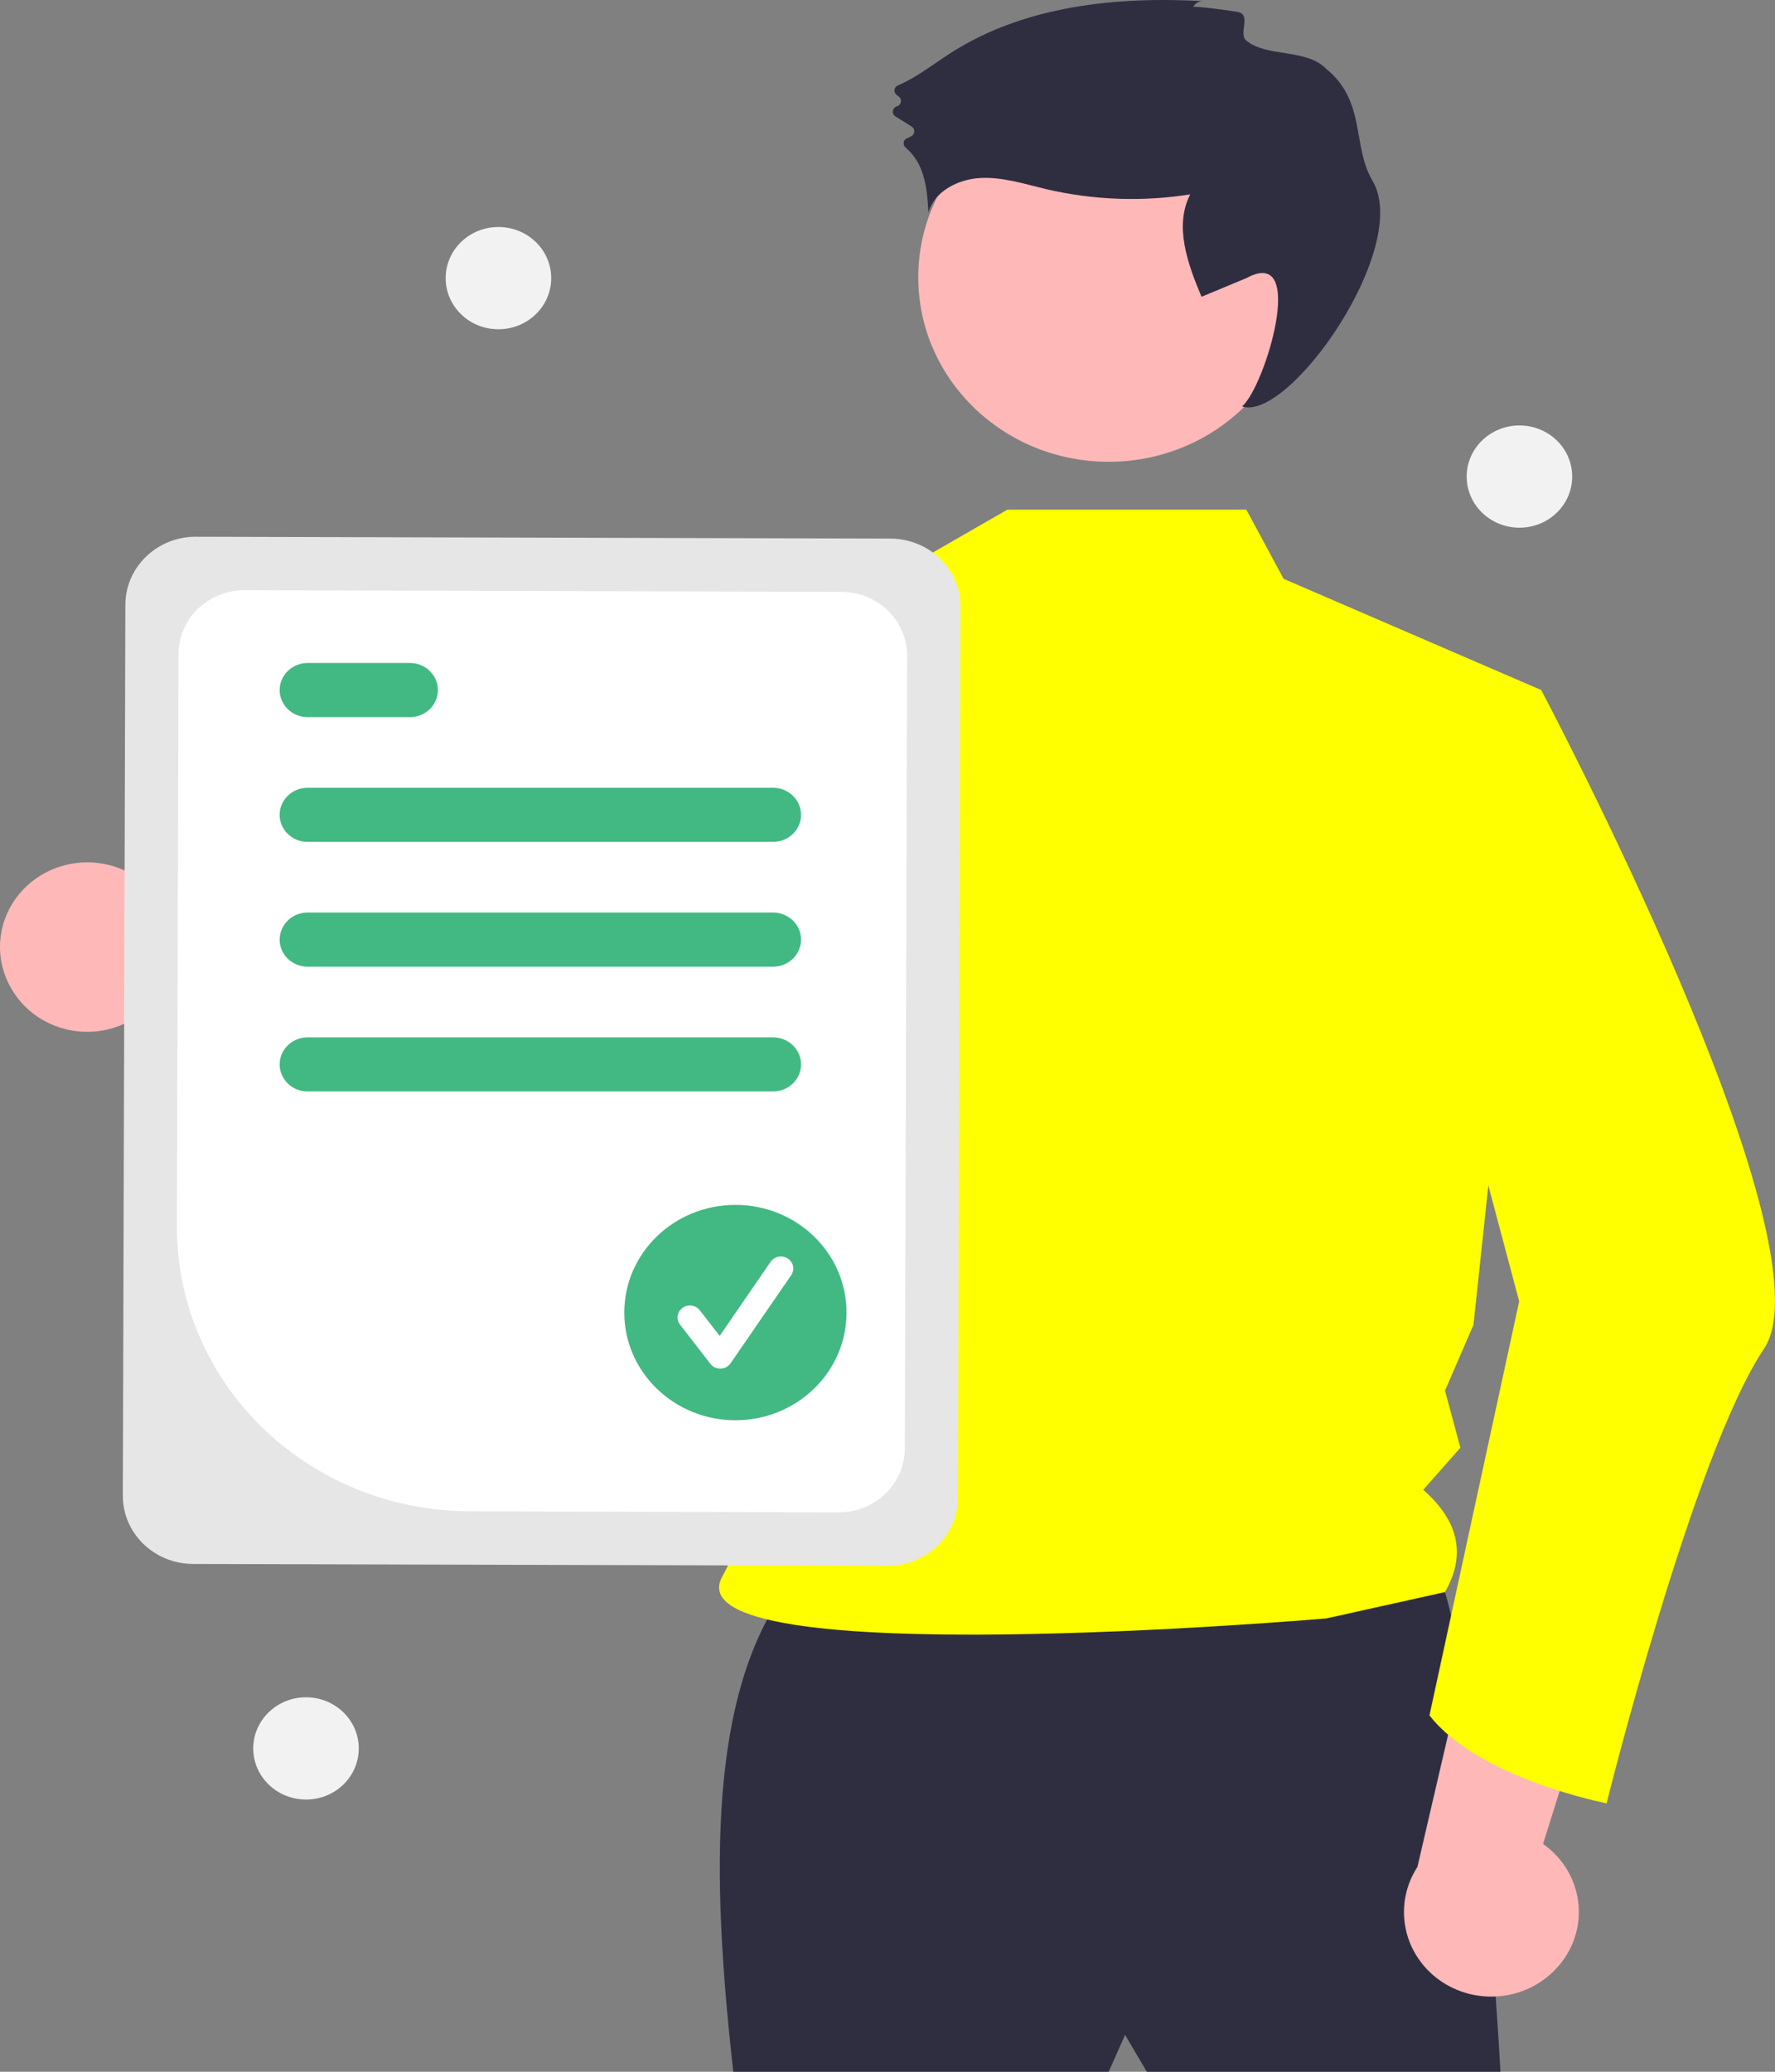 <svg viewBox="0 0 24 28" fill="none" xmlns="http://www.w3.org/2000/svg"><rect x="0" y="0" width="24" height="28" fill="#808080" stroke="none"/><g clip-path="url(#clip0_1022_35)"><path d="M0.172 13.392C0.26 13.535 0.379 13.657 0.521 13.75C0.664 13.843 0.825 13.905 0.995 13.931C1.164 13.957 1.338 13.947 1.503 13.901C1.668 13.855 1.82 13.775 1.95 13.666L5.569 15.676L5.434 13.58L2.018 11.992C1.814 11.794 1.542 11.675 1.254 11.657C0.965 11.64 0.68 11.726 0.453 11.898C0.225 12.071 0.071 12.318 0.019 12.593C-0.033 12.869 0.022 13.153 0.172 13.392Z" fill="#FFB8B8" /><path d="M10.65 21.445C9.577 22.901 9.615 25.335 9.915 28H14.991L15.212 27.501L15.506 28H20.288C20.288 28 19.92 21.232 19.258 21.018C18.596 20.804 10.65 21.445 10.65 21.445Z" fill="#2F2E41" /><path d="M14.991 6.241C16.413 6.241 17.566 5.125 17.566 3.747C17.566 2.37 16.413 1.254 14.991 1.254C13.569 1.254 12.416 2.37 12.416 3.747C12.416 5.125 13.569 6.241 14.991 6.241Z" fill="#FFB8B8" /><path d="M16.852 6.888L17.356 7.823L20.839 9.326L19.923 17.906L19.538 18.794L19.746 19.566L19.244 20.135C19.748 20.577 19.812 21.039 19.538 21.517L17.934 21.873C17.934 21.873 9.016 22.641 9.768 21.303C10.589 19.841 10.798 15.524 8.985 13.217C7.446 11.258 8.628 8.717 8.628 8.717L12.278 7.66L13.621 6.888L16.852 6.888Z" fill="#FFFF00" /><path d="M16.134 0.095C16.146 0.07 16.166 0.049 16.19 0.035C16.215 0.021 16.243 0.015 16.271 0.016C15.092 -0.052 13.85 0.081 12.864 0.71C12.625 0.862 12.4 1.044 12.14 1.155C12.128 1.16 12.117 1.168 12.109 1.179C12.101 1.189 12.096 1.202 12.094 1.215C12.093 1.228 12.095 1.241 12.1 1.253C12.105 1.265 12.113 1.275 12.124 1.283L12.152 1.305C12.164 1.314 12.172 1.325 12.177 1.338C12.182 1.351 12.184 1.365 12.181 1.379C12.178 1.392 12.172 1.405 12.162 1.415C12.153 1.426 12.141 1.433 12.127 1.437C12.113 1.441 12.1 1.45 12.09 1.46C12.081 1.471 12.074 1.485 12.072 1.499C12.07 1.514 12.072 1.528 12.079 1.541C12.085 1.554 12.095 1.566 12.107 1.573L12.326 1.71C12.337 1.717 12.346 1.727 12.353 1.738C12.359 1.749 12.362 1.761 12.362 1.774C12.362 1.786 12.359 1.799 12.353 1.81C12.347 1.821 12.338 1.831 12.327 1.837C12.308 1.849 12.289 1.858 12.269 1.866C12.256 1.871 12.245 1.878 12.236 1.888C12.228 1.898 12.222 1.91 12.219 1.923C12.217 1.936 12.218 1.949 12.222 1.961C12.226 1.973 12.234 1.984 12.244 1.993C12.339 2.075 12.411 2.178 12.456 2.293C12.529 2.477 12.542 2.677 12.554 2.873C12.629 2.59 12.949 2.423 13.251 2.406C13.552 2.389 13.847 2.485 14.14 2.555C14.78 2.705 15.444 2.73 16.093 2.627C15.873 3.056 16.059 3.567 16.246 4.011L16.852 3.759C17.684 3.304 17.105 5.229 16.794 5.493C17.429 5.706 19.092 3.339 18.557 2.441C18.279 1.973 18.476 1.371 17.929 0.928C17.661 0.654 17.125 0.776 16.852 0.549C16.745 0.459 16.909 0.22 16.761 0.168C16.712 0.151 16.142 0.077 16.134 0.095Z" fill="#2F2E41" /><path d="M11.773 7.901C11.3 9.933 10.088 14.676 8.859 15.668C8.781 15.739 8.687 15.793 8.585 15.824C4.263 16.844 2.879 14.243 2.879 14.243C2.879 14.243 4.037 13.697 4.066 12.628L6.402 13.33L8.438 8.893L8.737 8.622L8.739 8.621L11.773 7.901Z" fill="#FFFF00" /><path d="M20.987 26.66C21.111 26.545 21.207 26.405 21.269 26.25C21.331 26.095 21.357 25.929 21.345 25.763C21.333 25.597 21.284 25.436 21.201 25.29C21.118 25.145 21.003 25.019 20.864 24.921L22.076 21.054L19.997 21.652L19.165 25.232C19.011 25.469 18.952 25.752 18.999 26.028C19.046 26.304 19.196 26.554 19.421 26.73C19.645 26.906 19.929 26.996 20.218 26.983C20.506 26.971 20.78 26.856 20.987 26.66V26.66Z" fill="#FFB8B8" /><path d="M19.878 9.11L20.839 9.326C20.839 9.326 24.808 16.804 23.851 18.229C22.895 19.654 21.723 24.372 21.723 24.372C21.723 24.372 19.99 24.038 19.328 23.183L20.541 17.588L19.29 12.886L19.878 9.11Z" fill="#FFFF00" /><path d="M1.661 20.215L1.695 8.171C1.696 7.927 1.797 7.693 1.976 7.522C2.154 7.35 2.396 7.253 2.647 7.254L12.04 7.279C12.292 7.28 12.533 7.377 12.711 7.55C12.888 7.723 12.988 7.957 12.987 8.201L12.953 20.245C12.952 20.489 12.851 20.722 12.672 20.894C12.494 21.066 12.252 21.162 12.001 21.162L2.608 21.137C2.356 21.136 2.115 21.038 1.937 20.865C1.76 20.692 1.66 20.459 1.661 20.215V20.215Z" fill="#E6E6E6" /><path d="M2.392 16.579L2.414 8.836C2.415 8.607 2.509 8.389 2.676 8.228C2.844 8.067 3.07 7.977 3.306 7.977L11.378 7.999C11.614 8 11.84 8.091 12.006 8.253C12.172 8.415 12.265 8.634 12.265 8.862L12.234 19.58C12.233 19.808 12.139 20.027 11.972 20.188C11.805 20.349 11.578 20.439 11.342 20.439L6.342 20.425C5.292 20.421 4.286 20.014 3.546 19.293C2.805 18.572 2.39 17.596 2.392 16.579V16.579Z" fill="white" /><path d="M10.453 11.378H4.159C4.059 11.378 3.962 11.34 3.892 11.271C3.821 11.203 3.781 11.11 3.781 11.013C3.781 10.916 3.821 10.822 3.892 10.754C3.962 10.685 4.059 10.647 4.159 10.647H10.453C10.553 10.647 10.649 10.685 10.72 10.754C10.791 10.822 10.831 10.916 10.831 11.013C10.831 11.11 10.791 11.203 10.72 11.271C10.649 11.34 10.553 11.378 10.453 11.378V11.378Z" fill="#42B983" /><path d="M5.543 9.692H4.159C4.059 9.692 3.962 9.653 3.892 9.585C3.821 9.516 3.781 9.423 3.781 9.326C3.781 9.229 3.821 9.136 3.892 9.068C3.962 8.999 4.059 8.96 4.159 8.96H5.543C5.644 8.96 5.74 8.999 5.81 9.068C5.881 9.136 5.921 9.229 5.921 9.326C5.921 9.423 5.881 9.516 5.81 9.585C5.74 9.653 5.644 9.692 5.543 9.692Z" fill="#42B983" /><path d="M10.453 13.065H4.159C4.059 13.065 3.962 13.026 3.892 12.958C3.821 12.889 3.781 12.796 3.781 12.699C3.781 12.602 3.821 12.509 3.892 12.44C3.962 12.372 4.059 12.333 4.159 12.333H10.453C10.553 12.333 10.649 12.372 10.72 12.44C10.791 12.509 10.831 12.602 10.831 12.699C10.831 12.796 10.791 12.889 10.72 12.958C10.649 13.026 10.553 13.065 10.453 13.065Z" fill="#42B983" /><path d="M10.453 14.751H4.159C4.059 14.751 3.962 14.713 3.892 14.644C3.821 14.575 3.781 14.482 3.781 14.385C3.781 14.288 3.821 14.195 3.892 14.127C3.962 14.058 4.059 14.02 4.159 14.02H10.453C10.553 14.02 10.649 14.058 10.72 14.127C10.791 14.195 10.831 14.288 10.831 14.385C10.831 14.482 10.791 14.575 10.72 14.644C10.649 14.713 10.553 14.751 10.453 14.751V14.751Z" fill="#42B983" /><path d="M9.944 19.195C10.774 19.195 11.446 18.543 11.446 17.739C11.446 16.936 10.774 16.284 9.944 16.284C9.114 16.284 8.441 16.936 8.441 17.739C8.441 18.543 9.114 19.195 9.944 19.195Z" fill="#42B983" /><path d="M9.739 18.497C9.713 18.497 9.687 18.491 9.664 18.48C9.641 18.469 9.62 18.452 9.605 18.432L9.195 17.903C9.182 17.886 9.172 17.866 9.167 17.846C9.161 17.825 9.16 17.804 9.163 17.783C9.166 17.762 9.173 17.741 9.185 17.723C9.196 17.705 9.211 17.689 9.228 17.676C9.246 17.663 9.266 17.654 9.287 17.649C9.308 17.643 9.331 17.642 9.352 17.645C9.374 17.648 9.395 17.655 9.414 17.666C9.433 17.677 9.449 17.692 9.462 17.709L9.731 18.055L10.419 17.054C10.432 17.036 10.447 17.021 10.466 17.009C10.484 16.997 10.504 16.989 10.526 16.985C10.547 16.981 10.569 16.981 10.591 16.985C10.613 16.989 10.633 16.997 10.652 17.009C10.67 17.021 10.685 17.036 10.698 17.054C10.71 17.071 10.719 17.091 10.723 17.112C10.727 17.133 10.727 17.154 10.723 17.175C10.718 17.196 10.71 17.216 10.698 17.234L9.878 18.425C9.863 18.446 9.843 18.464 9.82 18.477C9.796 18.489 9.77 18.496 9.743 18.497C9.742 18.497 9.74 18.497 9.739 18.497Z" fill="white" /><path d="M6.739 4.45C7.133 4.45 7.453 4.141 7.453 3.759C7.453 3.377 7.133 3.068 6.739 3.068C6.345 3.068 6.026 3.377 6.026 3.759C6.026 4.141 6.345 4.45 6.739 4.45Z" fill="#F2F2F2" /><path d="M4.138 24.321C4.532 24.321 4.851 24.012 4.851 23.63C4.851 23.249 4.532 22.939 4.138 22.939C3.744 22.939 3.424 23.249 3.424 23.63C3.424 24.012 3.744 24.321 4.138 24.321Z" fill="#F2F2F2" /><path d="M20.545 7.132C20.939 7.132 21.258 6.822 21.258 6.441C21.258 6.059 20.939 5.75 20.545 5.75C20.151 5.75 19.831 6.059 19.831 6.441C19.831 6.822 20.151 7.132 20.545 7.132Z" fill="#F2F2F2" /></g><defs><clipPath id="clip0_1022_35"><rect width="24" height="28" fill="white" /></clipPath></defs></svg>